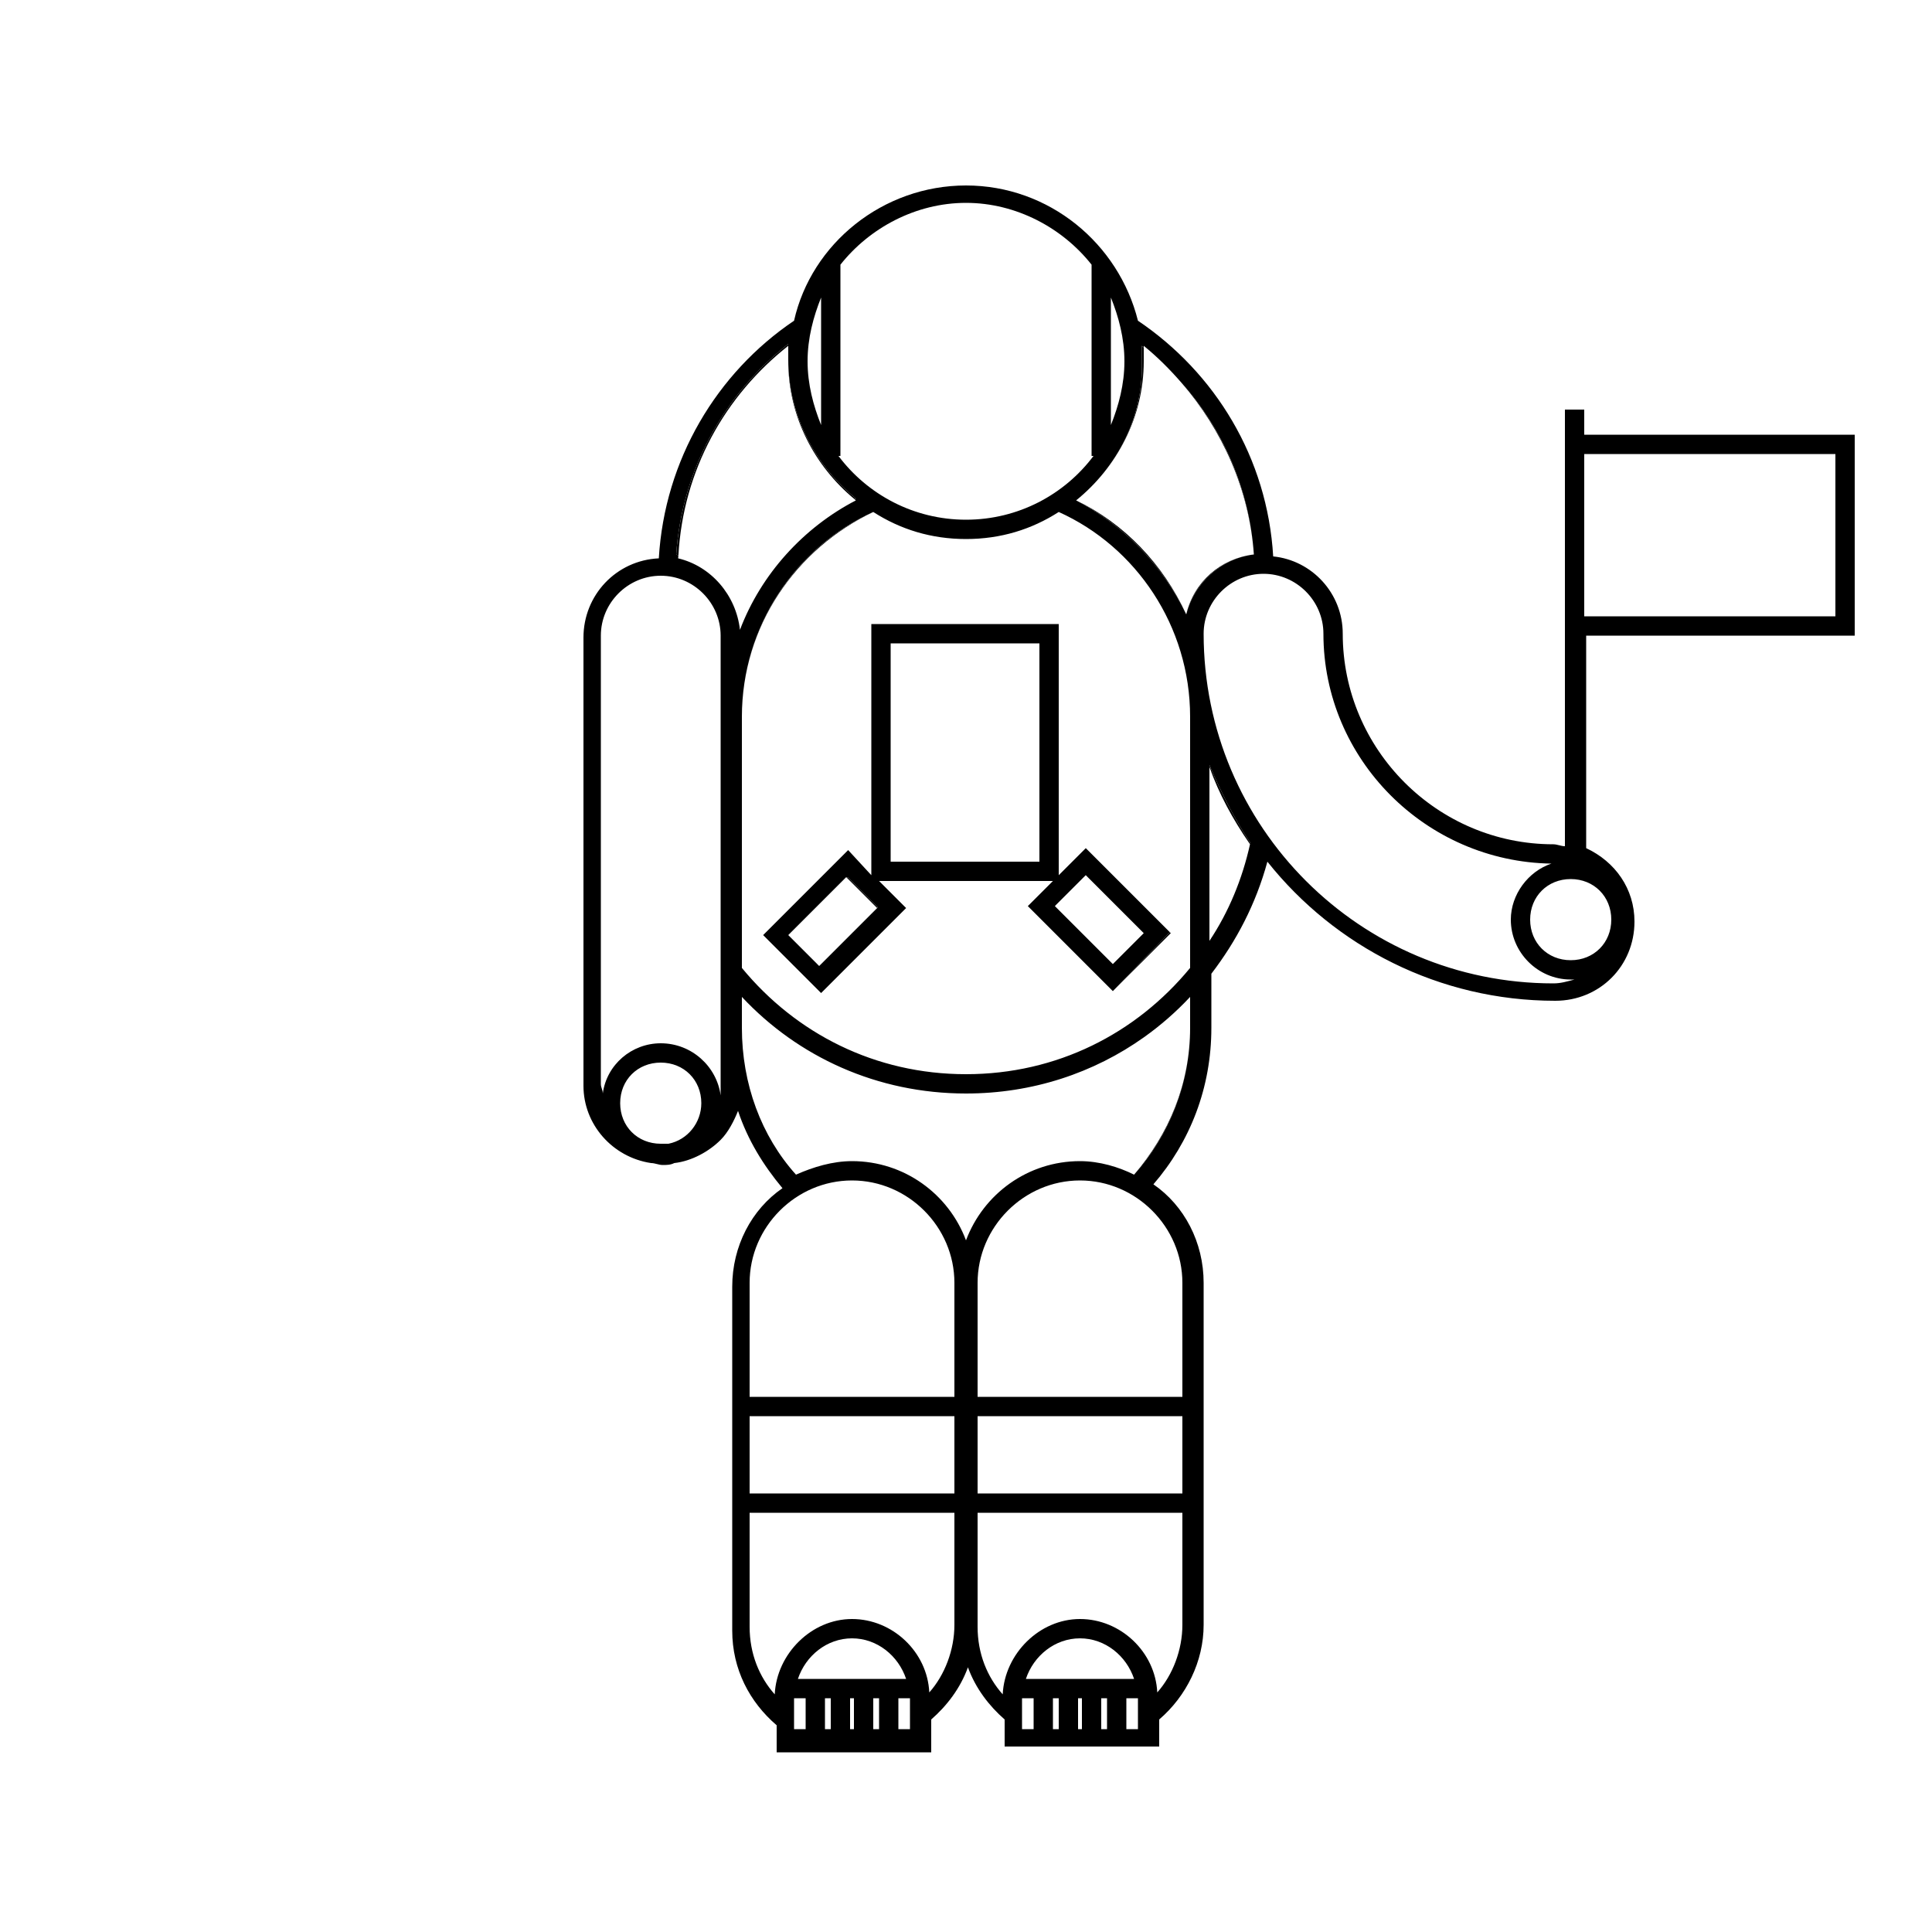 <?xml version="1.0" encoding="utf-8"?>
<!-- Generator: Adobe Illustrator 23.0.4, SVG Export Plug-In . SVG Version: 6.00 Build 0)  -->
<svg version="1.1" id="Ebene_1" xmlns="http://www.w3.org/2000/svg" xmlns:xlink="http://www.w3.org/1999/xlink" x="0px" y="0px"
	 viewBox="0 0 100 100" style="enable-background:new 0 0 100 100;" xml:space="preserve">
<path d="M54.8,45.3v-0.1V32.3h-9.7v12.9v0.1L43.9,44l-4.4,4.4l3,3l4.4-4.4l-1.4-1.4h9l-1.3,1.3l4.4,4.4l2.951-3.049L56.2,43.9
	L54.8,45.3z M42.473,49.93l-0.001-0.001L42.4,50l-1.6-1.6l3-3l0.046,0.046l0.041-0.041l1.556,1.556L42.473,49.93z M53.8,44.6h-7.7
	V33.3h7.7V44.6z M57.6,49.9l-3-3l0.036-0.036l-0.003-0.003l1.556-1.556l0.003,0.003L56.2,45.3l3,3L57.6,49.9z"/>
<polygon points="60.6,48.3 60.551,48.251 57.6,51.3 "/>
<polygon points="43.846,45.446 45.4,47 42.472,49.928 42.473,49.93 45.443,46.96 43.887,45.404 "/>
<rect x="54.313" y="46.082" transform="matrix(0.707 -0.707 0.707 0.707 -16.357 52.68)" width="2.2" height="0.004"/>
<path d="M96,32.9V22.5H82v-1.3h-1v1.3v10.4v10.9c-0.2,0-0.4-0.1-0.6-0.1c-6,0-10.9-4.9-10.9-10.9c0-2.1-1.6-3.8-3.6-4
	c-0.3-5.1-3-9.5-7-12.2c-1-4-4.6-7-8.9-7s-8,3-8.9,7c-4,2.7-6.7,7.2-7,12.3c-2.2,0.1-3.9,1.9-3.9,4.1v23.2c0,2,1.5,3.7,3.5,4
	c0.2,0,0.4,0.1,0.6,0.1s0.4,0,0.6-0.1c0.9-0.1,1.8-0.6,2.4-1.2c0.4-0.4,0.7-1,0.9-1.5c0.5,1.5,1.3,2.8,2.3,4c-1.6,1.1-2.6,3-2.6,5.1
	v17.8c0,2,0.9,3.7,2.3,4.9v1.4h8V89c0.8-0.7,1.5-1.6,1.9-2.7c0.4,1.1,1.1,2,1.9,2.7v1.4h8V89c1.4-1.2,2.3-3,2.3-4.9V66.4
	c0-2.1-1-4-2.6-5.1c1.9-2.2,3-5,3-8.1v-2.8c1.3-1.7,2.3-3.6,2.9-5.8c3.5,4.4,8.9,7.2,14.9,7.2c2.3,0,4.1-1.8,4.1-4.1
	c0-1.7-1-3.1-2.5-3.8v-11H96z M59.1,18.7c0-0.3,0-0.6,0-0.8c0.035,0.026,0.065,0.058,0.1,0.085c0-0.03,0-0.053,0-0.085
	c0.702,0.57,1.345,1.213,1.942,1.899c2.143,2.39,3.526,5.491,3.758,8.901c-1.7,0.2-3.1,1.5-3.5,3.1c-1.2-2.5-3.2-4.6-5.7-5.9
	C57.8,24.2,59.2,21.6,59.1,18.7z M61.6,37.1v13c-2.8,3.4-6.9,5.5-11.6,5.5s-8.8-2.1-11.6-5.5v-13c0-4.7,2.8-8.8,6.8-10.6
	c1.4,0.9,3,1.4,4.8,1.4s3.4-0.5,4.8-1.4C58.8,28.3,61.6,32.4,61.6,37.1z M57.5,15.4c0.4,1,0.7,2.1,0.7,3.3S57.9,21,57.5,22V15.4z
	 M43.5,23.6v-9.9c1.5-1.9,3.9-3.2,6.5-3.2s5,1.3,6.5,3.2v9.9h0.1c-1.5,2-3.9,3.3-6.6,3.3s-5.1-1.3-6.6-3.3H43.5z M42.5,15.4V22
	c-0.4-1-0.7-2.1-0.7-3.3S42.1,16.4,42.5,15.4z M34.6,59.2c-0.1,0-0.3,0-0.4,0c-1.2,0-2.1-0.9-2.1-2.1c0-1.2,0.9-2.1,2.1-2.1
	s2.1,0.9,2.1,2.1C36.3,58.1,35.6,59,34.6,59.2z M37.3,56.1c0,0.2,0,0.4,0,0.6c-0.2-1.5-1.5-2.7-3.1-2.7c-1.5,0-2.8,1.1-3,2.6
	c0-0.2-0.1-0.3-0.1-0.5V32.9c0-1.7,1.4-3.1,3.1-3.1s3.1,1.4,3.1,3.1V56.1z M35.1,28.9c0.002-0.052,0.013-0.102,0.015-0.154
	C35.076,28.732,35.04,28.713,35,28.7c0.3-4.4,2.5-8.3,5.8-10.9c0,0.038,0,0.065,0,0.1c0,0.243,0,0.438,0,0.7c0,2.9,1.4,5.5,3.5,7.2
	c-0.023,0.012-0.045,0.027-0.068,0.039c0.023,0.019,0.044,0.042,0.068,0.061c-2.7,1.4-4.9,3.8-6,6.7C38.1,30.8,36.8,29.3,35.1,28.9z
	 M41.7,89.5h-0.6v-1.6h0.6V89.5z M41.3,86.9c0.4-1.2,1.5-2.1,2.8-2.1c1.3,0,2.4,0.9,2.8,2.1H41.3z M43,89.5h-0.3v-1.6H43V89.5z
	 M44.2,89.5H44v-1.6h0.2V89.5z M45.5,89.5h-0.3v-1.6h0.3V89.5z M47.1,89.5h-0.6v-1.6h0.6V89.5z M49.4,84.1c0,1.3-0.5,2.6-1.3,3.5
	c-0.1-2.1-1.9-3.8-4-3.8c-2.1,0-3.9,1.8-4,3.9c-0.8-0.9-1.3-2.1-1.3-3.5v-5.9h10.6V84.1z M49.4,77.3H38.8v-4h10.6V77.3z M49.4,72.3
	H38.8v-5.9c0-2.9,2.4-5.3,5.3-5.3c2.9,0,5.3,2.4,5.3,5.3V72.3z M53.5,89.5h-0.6v-1.6h0.6V89.5z M53.1,86.9c0.4-1.2,1.5-2.1,2.8-2.1
	c1.3,0,2.4,0.9,2.8,2.1H53.1z M54.8,89.5h-0.3v-1.6h0.3V89.5z M56,89.5h-0.2v-1.6H56V89.5z M57.3,89.5H57v-1.6h0.3V89.5z M58.9,89.5
	h-0.6v-1.6h0.6V89.5z M61.2,84.1c0,1.3-0.5,2.6-1.3,3.5c-0.1-2.1-1.9-3.8-4-3.8c-2.1,0-3.9,1.8-4,3.9c-0.8-0.9-1.3-2.1-1.3-3.5v-5.9
	h10.6V84.1z M61.2,77.3H50.6v-4h10.6V77.3z M61.2,66.4v5.9H50.6v-5.9c0-2.9,2.4-5.3,5.3-5.3C58.8,61.1,61.2,63.5,61.2,66.4z
	 M61.6,53.2c0,2.9-1.1,5.6-2.9,7.6c-0.8-0.4-1.8-0.7-2.8-0.7c-2.7,0-5,1.7-5.9,4.1c-0.9-2.4-3.2-4.1-5.9-4.1c-1,0-2,0.3-2.9,0.7
	c-1.8-2-2.8-4.7-2.8-7.6v-1.6c2.9,3.1,7,5,11.6,5c3.45,0,6.619-1.069,9.211-2.911c0.864-0.614,1.664-1.314,2.389-2.089v0l0,0V53.2z
	 M64.7,43.7c-0.4,1.8-1.1,3.5-2.1,5v-9v-0.1c0.6,1.4,1.3,2.8,2.1,4c-0.005,0.025-0.013,0.047-0.018,0.072
	C64.688,43.681,64.693,43.691,64.7,43.7z M80.4,50.9c-10,0-18.1-8.1-18.1-18.1c0-1.7,1.4-3.1,3.1-3.1c1.7,0,3.1,1.4,3.1,3.1
	c0,6.5,5.3,11.8,11.8,11.9c-1.2,0.4-2.1,1.6-2.1,2.9c0,1.7,1.4,3.1,3.1,3.1c0.1,0,0.2,0,0.2,0C81.1,50.8,80.8,50.9,80.4,50.9z
	 M83.4,47.6c0,1.2-0.9,2.1-2.1,2.1c-1.2,0-2.1-0.9-2.1-2.1c0-1.2,0.9-2.1,2.1-2.1S83.4,46.4,83.4,47.6z M82,31.9v-8.4h13v8.4H82z"/>
<path d="M45.2,26.5c-4,1.8-6.8,5.9-6.8,10.6C38.4,32.4,41.2,28.4,45.2,26.5z"/>
<path d="M55.7,25.9c2.5,1.3,4.5,3.4,5.7,5.9C60.2,29.2,58.2,27.1,55.7,25.9z"/>
<path d="M61.142,19.799c2.122,2.441,3.524,5.544,3.758,8.901C64.667,25.29,63.284,22.189,61.142,19.799z"/>
<path d="M61.4,31.8c0.4-1.6,1.8-2.9,3.5-3.1C63.2,28.9,61.8,30.1,61.4,31.8z"/>
<path d="M55.7,25.9c2.1-1.7,3.5-4.3,3.5-7.2c0-0.268,0-0.464,0-0.715c-0.035-0.027-0.065-0.058-0.1-0.085c0,0.2,0,0.5,0,0.8
	C59.2,21.6,57.8,24.2,55.7,25.9z"/>
<path d="M40.8,17.9c0-0.035,0-0.062,0-0.1c-3.3,2.6-5.5,6.5-5.8,10.9c0.04,0.013,0.076,0.032,0.115,0.046
	C35.359,24.312,37.538,20.47,40.8,17.9z"/>
<path d="M44.232,25.839c0.023-0.012,0.044-0.027,0.068-0.039c-2.1-1.7-3.5-4.3-3.5-7.2c0,0.034,0,0.066,0,0.1
	C40.8,21.567,42.172,24.138,44.232,25.839z"/>
<path d="M61.6,53.2c0,2.9-1.1,5.5-2.9,7.6C60.5,58.8,61.6,56.1,61.6,53.2l0-1.6l0,0C61.6,51.6,61.6,53.2,61.6,53.2z"/>
<path d="M62.6,39.6v0.1c0.496,1.39,1.191,2.681,2.082,3.972c0.005-0.025,0.013-0.047,0.018-0.072C63.9,42.4,63.2,41,62.6,39.6z"/>
</svg>
